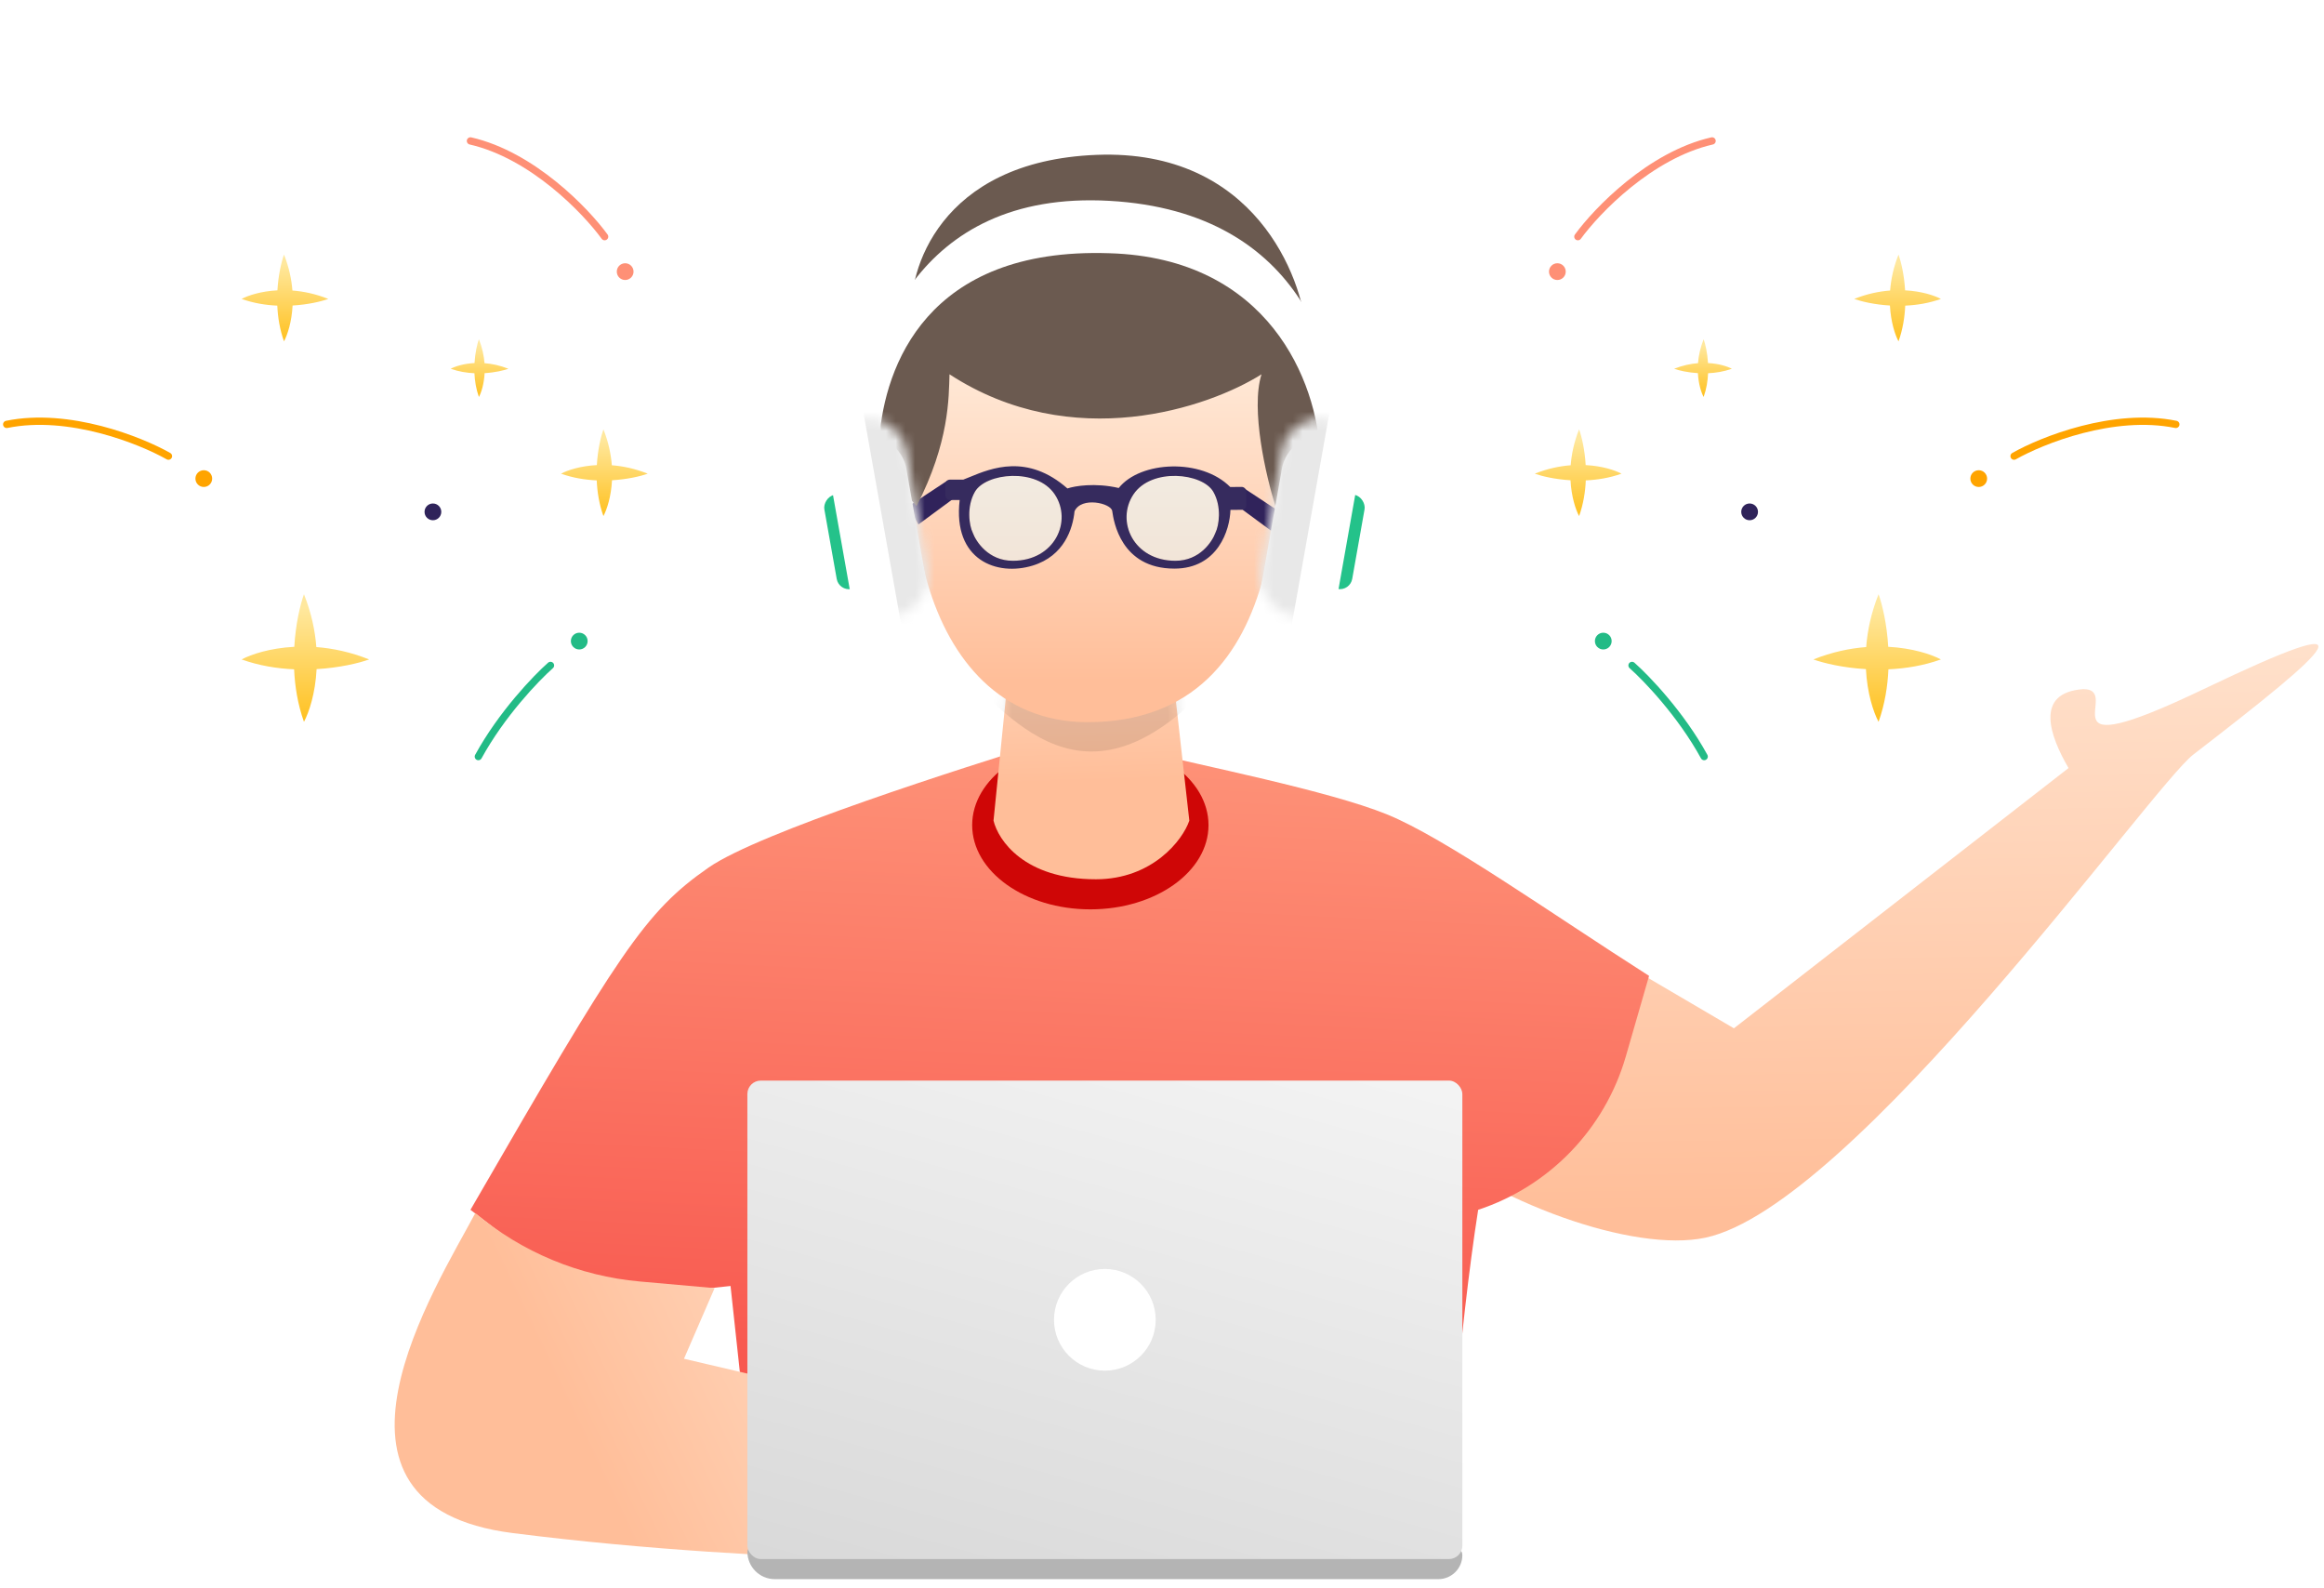 <svg width="240" height="164" viewBox="0 0 240 164" fill="none" xmlns="http://www.w3.org/2000/svg">
<path d="M179.062 106.178L160.4 95.223L145.741 117.038C154.305 124.185 168.692 129.382 176.127 127.795C191.384 124.538 222.215 81.219 226.493 77.921C241.057 66.693 245.791 62.432 227.568 71.156C210.193 79.474 219.395 71.156 215.139 71.156C210.025 71.514 211.719 76.052 213.618 79.305L179.062 106.178Z" fill="url(#paint0_linear_643_2991)"/>
<path d="M73.172 89.582C78.438 85.925 99.243 79.339 108.38 76.503L118.047 77.558C124.137 79.068 137.201 81.642 143.211 84.079C149.22 86.515 160.126 94.284 170.3 100.763L167.898 109.083C165.74 116.554 160.035 122.48 152.65 124.919C150.75 137.004 149.111 156.65 149.382 162.741L78.68 162.686L75.443 132.783L60.883 134.342L48.585 124.919C63.985 98.283 66.591 94.152 73.172 89.582Z" fill="url(#paint1_linear_643_2991)"/>
<path d="M52.946 158.296C30.544 155.455 45.114 132.751 49.086 125.253C53.889 129.297 59.822 131.764 66.076 132.32L73.796 133.006L70.635 140.298L104.763 148.288L109.551 161.57C106.141 160.99 80.803 161.828 52.946 158.296Z" fill="url(#paint2_linear_643_2991)"/>
<ellipse cx="112.6" cy="85.199" rx="12.203" ry="8.696" fill="#CF0606"/>
<path d="M102.601 84.732L104.307 67.748H120.913L122.821 84.732C122.154 86.732 119.006 90.789 113.177 90.789C105.748 90.789 103.078 86.732 102.601 84.732Z" fill="url(#paint3_linear_643_2991)"/>
<mask id="mask0_643_2991" style="mask-type:alpha" maskUnits="userSpaceOnUse" x="102" y="67" width="21" height="24">
<path d="M102.601 84.732L104.307 67.748H120.913L122.824 84.766C122.157 86.766 118.999 90.79 113.17 90.79C105.741 90.79 103.078 86.732 102.601 84.732Z" fill="url(#paint4_linear_643_2991)"/>
</mask>
<g mask="url(#mask0_643_2991)">
<path opacity="0.1" d="M126.897 68.398C111.882 86.976 103.492 72.039 99.157 69.798L102.136 57.238L119.915 55.115L126.897 68.398Z" fill="black"/>
</g>
<path d="M112.312 74.566C94.403 74.566 91.323 48.86 96.857 37.102C109.306 21.885 124.869 30.762 131.093 37.102C132.592 46.9 134.245 74.566 112.312 74.566Z" fill="url(#paint5_linear_643_2991)"/>
<path d="M131.4 54.9L127.891 52.316L128.434 50.391L132.441 53.034L131.4 54.9Z" fill="#30235B"/>
<path d="M94.845 54.151L98.353 51.566L97.81 49.642L93.803 52.284L94.845 54.151Z" fill="#30235B"/>
<path d="M98.055 38.647C110.752 46.919 124.827 42.093 130.278 38.647C129.13 42.266 130.756 49.224 131.712 52.25C139.973 41.492 137.273 35.682 134.889 34.122C134.492 28.76 129.618 15.354 113.254 15.99C96.891 16.625 93.716 28.231 94.179 32.533C87.983 40.954 91.669 49.186 94.657 52.25C98.055 45.654 97.978 41.026 98.055 38.647Z" fill="#6B5A50"/>
<g filter="url(#filter0_d_643_2991)">
<path d="M114.555 24.268C95.601 23.634 91.379 36.099 90.813 43.337C90.767 43.917 90.293 44.373 89.712 44.373C89.091 44.373 88.597 43.856 88.652 43.238C89.479 33.957 94.428 17.739 114.555 18.858C134.878 19.987 138.854 36.165 138.23 45.184C138.197 45.667 137.789 46.031 137.306 46.031C136.778 46.031 136.354 45.603 136.333 45.076C136.035 37.593 131.06 24.747 114.555 24.268Z" fill="white"/>
</g>
<g filter="url(#filter1_d_643_2991)">
<rect x="138.609" y="48.991" width="2.573" height="9.872" rx="1.286" transform="rotate(10.054 138.609 48.991)" fill="#24C28A"/>
</g>
<g filter="url(#filter2_d_643_2991)">
<rect x="133.082" y="42.591" width="7.924" height="20.566" rx="3.962" transform="rotate(10.054 133.082 42.591)" fill="white"/>
</g>
<g filter="url(#filter3_d_643_2991)">
<rect width="2.573" height="9.872" rx="1.286" transform="matrix(-0.985 0.175 0.175 0.985 87.44 48.991)" fill="#24C28A"/>
</g>
<g filter="url(#filter4_d_643_2991)">
<rect width="7.924" height="20.566" rx="3.962" transform="matrix(-0.985 0.175 0.175 0.985 92.895 42.591)" fill="white"/>
</g>
<mask id="mask1_643_2991" style="mask-type:alpha" maskUnits="userSpaceOnUse" x="85" y="43" width="11" height="21">
<rect width="7.924" height="20.566" rx="3.962" transform="matrix(-0.985 0.175 0.175 0.985 92.895 42.591)" fill="white"/>
</mask>
<g mask="url(#mask1_643_2991)">
<rect x="89.164" y="42.591" width="10.308" height="22.325" transform="rotate(-10.098 89.164 42.591)" fill="#E8E8E8"/>
</g>
<mask id="mask2_643_2991" style="mask-type:alpha" maskUnits="userSpaceOnUse" x="130" y="43" width="11" height="21">
<rect x="133.083" y="42.591" width="7.924" height="20.566" rx="3.962" transform="rotate(10.054 133.083 42.591)" fill="white"/>
</mask>
<g mask="url(#mask2_643_2991)">
<rect width="10.308" height="22.325" transform="matrix(-0.985 -0.175 -0.175 0.985 137.295 42.591)" fill="#E8E8E8"/>
</g>
<path opacity="0.5" d="M104.595 57.903C102.061 57.903 100.785 55.906 100.461 55.015C100.088 54.269 99.794 52.326 100.677 50.783C101.799 48.821 107.075 48.274 108.923 51.046C110.771 53.818 108.923 57.903 104.595 57.903Z" fill="#E6FCFF"/>
<path opacity="0.5" d="M121.382 57.903C123.916 57.903 125.192 55.906 125.516 55.015C125.889 54.269 126.183 52.326 125.301 50.783C124.178 48.821 118.902 48.274 117.054 51.046C115.206 53.818 117.054 57.903 121.382 57.903Z" fill="#E6FCFF"/>
<path fill-rule="evenodd" clip-rule="evenodd" d="M110.232 50.435C106.1 46.806 102.368 48.342 100.156 49.252L100.156 49.252C99.91 49.353 99.683 49.446 99.477 49.524L98.092 49.526C97.831 49.527 97.621 49.74 97.623 50.001L97.633 51.164C97.635 51.422 97.845 51.63 98.103 51.63L99.104 51.63C98.379 57.856 102.97 59.522 106.642 58.4C109.915 57.399 110.792 54.568 110.967 52.792C111.667 51.241 114.737 51.958 114.859 52.758L114.868 52.821C115.012 53.795 115.738 58.704 121.265 58.711C125.791 58.717 127.019 54.673 127.067 52.65L128.239 52.639C128.498 52.637 128.707 52.425 128.705 52.165L128.692 50.741C128.69 50.482 128.477 50.273 128.218 50.276L127.046 50.286C124.097 47.299 117.763 47.579 115.532 50.388C113.071 49.821 110.973 50.183 110.232 50.435ZM104.595 57.903C102.061 57.903 100.786 55.906 100.461 55.015C100.089 54.269 99.794 52.326 100.677 50.783C101.799 48.821 107.075 48.274 108.923 51.046C110.771 53.818 108.923 57.903 104.595 57.903ZM125.516 55.015C125.192 55.906 123.916 57.903 121.383 57.903C117.054 57.903 115.206 53.818 117.054 51.046C118.902 48.274 124.178 48.821 125.301 50.783C126.184 52.326 125.889 54.269 125.516 55.015Z" fill="#362B5E"/>
<path d="M77.182 160.221C77.182 159.961 77.393 159.75 77.654 159.75H150.191C150.647 159.75 151.017 160.119 151.017 160.575C151.017 161.944 149.908 163.053 148.539 163.053H80.014C78.45 163.053 77.182 161.785 77.182 160.221Z" fill="#B4B4B4"/>
<rect x="77.182" y="111.576" width="73.835" height="49.401" rx="1.384" fill="url(#paint6_linear_643_2991)"/>
<circle cx="114.099" cy="136.276" r="5.251" fill="white"/>
<path fill-rule="evenodd" clip-rule="evenodd" d="M61.636 48.022C61.73 46.42 62.049 45.079 62.315 44.334C62.838 45.641 63.096 46.896 63.184 48.04C64.328 48.128 65.583 48.386 66.89 48.909C66.145 49.175 64.804 49.494 63.203 49.588C63.113 51.288 62.676 52.609 62.315 53.286C61.876 52.056 61.676 50.792 61.623 49.601C60.432 49.548 59.168 49.348 57.938 48.909C58.615 48.548 59.936 48.111 61.636 48.022Z" fill="url(#paint7_linear_643_2991)"/>
<path fill-rule="evenodd" clip-rule="evenodd" d="M49.004 37.485C49.066 36.419 49.279 35.526 49.456 35.031C49.804 35.901 49.976 36.736 50.034 37.498C50.796 37.556 51.631 37.728 52.501 38.076C52.005 38.253 51.113 38.465 50.047 38.528C49.987 39.659 49.696 40.539 49.456 40.989C49.164 40.171 49.03 39.329 48.995 38.536C48.203 38.501 47.361 38.368 46.542 38.076C46.993 37.835 47.872 37.544 49.004 37.485Z" fill="url(#paint8_linear_643_2991)"/>
<path fill-rule="evenodd" clip-rule="evenodd" d="M28.65 29.978C28.743 28.377 29.063 27.036 29.329 26.291C29.852 27.598 30.11 28.853 30.197 29.997C31.342 30.084 32.596 30.343 33.903 30.866C33.158 31.132 31.818 31.451 30.216 31.545C30.127 33.245 29.689 34.566 29.329 35.242C28.89 34.013 28.689 32.748 28.637 31.557C27.446 31.505 26.181 31.305 24.952 30.866C25.628 30.505 26.949 30.067 28.65 29.978Z" fill="url(#paint9_linear_643_2991)"/>
<path fill-rule="evenodd" clip-rule="evenodd" d="M30.392 66.785C30.529 64.428 30.999 62.456 31.391 61.36C32.16 63.283 32.54 65.129 32.669 66.812C34.352 66.941 36.198 67.321 38.121 68.09C37.025 68.482 35.053 68.951 32.696 69.089C32.565 71.591 31.922 73.534 31.391 74.53C30.745 72.721 30.45 70.86 30.373 69.108C28.621 69.031 26.76 68.736 24.951 68.09C25.947 67.559 27.89 66.916 30.392 66.785Z" fill="url(#paint10_linear_643_2991)"/>
<circle cx="44.707" cy="52.852" r="0.865" fill="#2F235A"/>
<circle cx="64.561" cy="28.047" r="0.865" fill="#FE9076"/>
<circle cx="21.046" cy="49.417" r="0.865" fill="#FFA400"/>
<circle cx="59.819" cy="66.195" r="0.865" fill="#23BB86"/>
<path d="M62.441 24.436C60.485 21.75 54.975 16.012 48.584 14.551" stroke="#FE9076" stroke-width="0.753" stroke-linecap="round"/>
<path d="M17.396 47.099C14.505 45.46 7.117 42.51 0.693 43.82" stroke="#FFA400" stroke-width="0.753" stroke-linecap="round"/>
<path d="M56.85 68.708C55.368 70.016 51.804 73.728 49.399 78.12" stroke="#23BB86" stroke-width="0.753" stroke-linecap="round"/>
<path fill-rule="evenodd" clip-rule="evenodd" d="M163.753 48.022C163.66 46.42 163.341 45.079 163.074 44.334C162.552 45.641 162.293 46.896 162.206 48.04C161.062 48.128 159.807 48.386 158.5 48.909C159.245 49.175 160.586 49.494 162.187 49.588C162.276 51.288 162.714 52.609 163.074 53.286C163.513 52.056 163.714 50.792 163.766 49.601C164.957 49.548 166.222 49.348 167.451 48.909C166.775 48.548 165.454 48.111 163.753 48.022Z" fill="url(#paint11_linear_643_2991)"/>
<path fill-rule="evenodd" clip-rule="evenodd" d="M176.386 37.485C176.324 36.419 176.111 35.527 175.934 35.031C175.586 35.901 175.414 36.736 175.356 37.498C174.594 37.556 173.759 37.728 172.889 38.076C173.385 38.253 174.278 38.465 175.344 38.528C175.403 39.659 175.694 40.539 175.934 40.989C176.226 40.171 176.36 39.329 176.395 38.536C177.187 38.501 178.029 38.368 178.848 38.076C178.397 37.835 177.518 37.544 176.386 37.485Z" fill="url(#paint12_linear_643_2991)"/>
<path fill-rule="evenodd" clip-rule="evenodd" d="M196.74 29.978C196.647 28.377 196.327 27.036 196.061 26.291C195.538 27.598 195.28 28.853 195.193 29.997C194.048 30.084 192.794 30.343 191.487 30.866C192.232 31.132 193.572 31.451 195.174 31.545C195.263 33.245 195.7 34.566 196.061 35.243C196.5 34.013 196.701 32.748 196.753 31.557C197.944 31.505 199.209 31.305 200.438 30.866C199.762 30.505 198.441 30.068 196.74 29.978Z" fill="url(#paint13_linear_643_2991)"/>
<path fill-rule="evenodd" clip-rule="evenodd" d="M194.998 66.785C194.86 64.428 194.391 62.456 193.999 61.36C193.23 63.283 192.85 65.129 192.721 66.812C191.038 66.941 189.192 67.321 187.269 68.09C188.365 68.482 190.337 68.952 192.694 69.089C192.825 71.591 193.468 73.534 193.999 74.53C194.645 72.721 194.94 70.86 195.017 69.108C196.769 69.031 198.63 68.736 200.438 68.09C199.443 67.559 197.5 66.916 194.998 66.785Z" fill="url(#paint14_linear_643_2991)"/>
<circle r="0.865" transform="matrix(-1 0 0 1 180.683 52.852)" fill="#2F235A"/>
<circle r="0.865" transform="matrix(-1 0 0 1 160.829 28.047)" fill="#FE9076"/>
<circle r="0.865" transform="matrix(-1 0 0 1 204.344 49.418)" fill="#FFA400"/>
<circle r="0.865" transform="matrix(-1 0 0 1 165.571 66.195)" fill="#23BB86"/>
<path d="M162.948 24.436C164.904 21.75 170.414 16.012 176.806 14.551" stroke="#FE9076" stroke-width="0.753" stroke-linecap="round"/>
<path d="M207.994 47.099C210.885 45.46 218.273 42.511 224.697 43.82" stroke="#FFA400" stroke-width="0.753" stroke-linecap="round"/>
<path d="M168.54 68.709C170.021 70.016 173.585 73.728 175.991 78.12" stroke="#23BB86" stroke-width="0.753" stroke-linecap="round"/>
<defs>
<filter id="filter0_d_643_2991" x="72.674" y="4.708" width="81.59" height="59.177" filterUnits="userSpaceOnUse" color-interpolation-filters="sRGB">
<feFlood flood-opacity="0" result="BackgroundImageFix"/>
<feColorMatrix in="SourceAlpha" type="matrix" values="0 0 0 0 0 0 0 0 0 0 0 0 0 0 0 0 0 0 127 0" result="hardAlpha"/>
<feOffset dy="1.879"/>
<feGaussianBlur stdDeviation="7.987"/>
<feColorMatrix type="matrix" values="0 0 0 0 0.039 0 0 0 0 0.065 0 0 0 0 0.104 0 0 0 0.13 0"/>
<feBlend mode="normal" in2="BackgroundImageFix" result="effect1_dropShadow_643_2991"/>
<feBlend mode="normal" in="SourceGraphic" in2="effect1_dropShadow_643_2991" result="shape"/>
</filter>
<filter id="filter1_d_643_2991" x="121.116" y="35.101" width="35.796" height="41.709" filterUnits="userSpaceOnUse" color-interpolation-filters="sRGB">
<feFlood flood-opacity="0" result="BackgroundImageFix"/>
<feColorMatrix in="SourceAlpha" type="matrix" values="0 0 0 0 0 0 0 0 0 0 0 0 0 0 0 0 0 0 127 0" result="hardAlpha"/>
<feOffset dy="1.879"/>
<feGaussianBlur stdDeviation="7.987"/>
<feColorMatrix type="matrix" values="0 0 0 0 0.039 0 0 0 0 0.065 0 0 0 0 0.104 0 0 0 0.13 0"/>
<feBlend mode="normal" in2="BackgroundImageFix" result="effect1_dropShadow_643_2991"/>
<feBlend mode="normal" in="SourceGraphic" in2="effect1_dropShadow_643_2991" result="shape"/>
</filter>
<filter id="filter2_d_643_2991" x="114.148" y="29.126" width="42.081" height="52.321" filterUnits="userSpaceOnUse" color-interpolation-filters="sRGB">
<feFlood flood-opacity="0" result="BackgroundImageFix"/>
<feColorMatrix in="SourceAlpha" type="matrix" values="0 0 0 0 0 0 0 0 0 0 0 0 0 0 0 0 0 0 127 0" result="hardAlpha"/>
<feOffset dy="1.879"/>
<feGaussianBlur stdDeviation="7.987"/>
<feColorMatrix type="matrix" values="0 0 0 0 0.039 0 0 0 0 0.065 0 0 0 0 0.104 0 0 0 0.13 0"/>
<feBlend mode="normal" in2="BackgroundImageFix" result="effect1_dropShadow_643_2991"/>
<feBlend mode="normal" in="SourceGraphic" in2="effect1_dropShadow_643_2991" result="shape"/>
</filter>
<filter id="filter3_d_643_2991" x="69.138" y="35.101" width="35.796" height="41.709" filterUnits="userSpaceOnUse" color-interpolation-filters="sRGB">
<feFlood flood-opacity="0" result="BackgroundImageFix"/>
<feColorMatrix in="SourceAlpha" type="matrix" values="0 0 0 0 0 0 0 0 0 0 0 0 0 0 0 0 0 0 127 0" result="hardAlpha"/>
<feOffset dy="1.879"/>
<feGaussianBlur stdDeviation="7.987"/>
<feColorMatrix type="matrix" values="0 0 0 0 0.039 0 0 0 0 0.065 0 0 0 0 0.104 0 0 0 0.13 0"/>
<feBlend mode="normal" in2="BackgroundImageFix" result="effect1_dropShadow_643_2991"/>
<feBlend mode="normal" in="SourceGraphic" in2="effect1_dropShadow_643_2991" result="shape"/>
</filter>
<filter id="filter4_d_643_2991" x="69.749" y="29.126" width="42.081" height="52.321" filterUnits="userSpaceOnUse" color-interpolation-filters="sRGB">
<feFlood flood-opacity="0" result="BackgroundImageFix"/>
<feColorMatrix in="SourceAlpha" type="matrix" values="0 0 0 0 0 0 0 0 0 0 0 0 0 0 0 0 0 0 127 0" result="hardAlpha"/>
<feOffset dy="1.879"/>
<feGaussianBlur stdDeviation="7.987"/>
<feColorMatrix type="matrix" values="0 0 0 0 0.039 0 0 0 0 0.065 0 0 0 0 0.104 0 0 0 0.13 0"/>
<feBlend mode="normal" in2="BackgroundImageFix" result="effect1_dropShadow_643_2991"/>
<feBlend mode="normal" in="SourceGraphic" in2="effect1_dropShadow_643_2991" result="shape"/>
</filter>
<linearGradient id="paint0_linear_643_2991" x1="183.823" y1="42.593" x2="185.066" y2="125.22" gradientUnits="userSpaceOnUse">
<stop stop-color="#FFEFE0"/>
<stop offset="1" stop-color="#FFBE99"/>
</linearGradient>
<linearGradient id="paint1_linear_643_2991" x1="114.051" y1="62.273" x2="108.225" y2="178.948" gradientUnits="userSpaceOnUse">
<stop stop-color="#FF9F81"/>
<stop offset="1" stop-color="#F53838"/>
</linearGradient>
<linearGradient id="paint2_linear_643_2991" x1="106.973" y1="103.277" x2="51.218" y2="129.998" gradientUnits="userSpaceOnUse">
<stop offset="0.068" stop-color="#FFEFE0"/>
<stop offset="1" stop-color="#FFBE99"/>
</linearGradient>
<linearGradient id="paint3_linear_643_2991" x1="112.138" y1="49.478" x2="113.115" y2="80.668" gradientUnits="userSpaceOnUse">
<stop stop-color="#FFEFE0"/>
<stop offset="1" stop-color="#FFBE99"/>
</linearGradient>
<linearGradient id="paint4_linear_643_2991" x1="112.138" y1="49.478" x2="110.769" y2="85.011" gradientUnits="userSpaceOnUse">
<stop stop-color="#FFEFE0"/>
<stop offset="1" stop-color="#FFBE99"/>
</linearGradient>
<linearGradient id="paint5_linear_643_2991" x1="113.762" y1="32.85" x2="113.762" y2="70.304" gradientUnits="userSpaceOnUse">
<stop stop-color="#FFEFE0"/>
<stop offset="1" stop-color="#FFBE99"/>
</linearGradient>
<linearGradient id="paint6_linear_643_2991" x1="129.346" y1="74.501" x2="102.047" y2="172.456" gradientUnits="userSpaceOnUse">
<stop offset="0.017" stop-color="white"/>
<stop offset="1" stop-color="#D7D7D7"/>
</linearGradient>
<linearGradient id="paint7_linear_643_2991" x1="62.414" y1="45.287" x2="62.414" y2="53.692" gradientUnits="userSpaceOnUse">
<stop stop-color="#FFE89E"/>
<stop offset="1" stop-color="#FFBF1A"/>
</linearGradient>
<linearGradient id="paint8_linear_643_2991" x1="49.522" y1="35.665" x2="49.522" y2="41.259" gradientUnits="userSpaceOnUse">
<stop stop-color="#FFE89E"/>
<stop offset="1" stop-color="#FFBF1A"/>
</linearGradient>
<linearGradient id="paint9_linear_643_2991" x1="29.427" y1="27.244" x2="29.427" y2="35.649" gradientUnits="userSpaceOnUse">
<stop stop-color="#FFE89E"/>
<stop offset="1" stop-color="#FFBF1A"/>
</linearGradient>
<linearGradient id="paint10_linear_643_2991" x1="31.536" y1="62.761" x2="31.536" y2="75.127" gradientUnits="userSpaceOnUse">
<stop stop-color="#FFE89E"/>
<stop offset="1" stop-color="#FFBF1A"/>
</linearGradient>
<linearGradient id="paint11_linear_643_2991" x1="162.976" y1="45.287" x2="162.976" y2="53.692" gradientUnits="userSpaceOnUse">
<stop stop-color="#FFE89E"/>
<stop offset="1" stop-color="#FFBF1A"/>
</linearGradient>
<linearGradient id="paint12_linear_643_2991" x1="175.868" y1="35.665" x2="175.868" y2="41.259" gradientUnits="userSpaceOnUse">
<stop stop-color="#FFE89E"/>
<stop offset="1" stop-color="#FFBF1A"/>
</linearGradient>
<linearGradient id="paint13_linear_643_2991" x1="195.962" y1="27.244" x2="195.962" y2="35.649" gradientUnits="userSpaceOnUse">
<stop stop-color="#FFE89E"/>
<stop offset="1" stop-color="#FFBF1A"/>
</linearGradient>
<linearGradient id="paint14_linear_643_2991" x1="193.854" y1="62.762" x2="193.854" y2="75.127" gradientUnits="userSpaceOnUse">
<stop stop-color="#FFE89E"/>
<stop offset="1" stop-color="#FFBF1A"/>
</linearGradient>
</defs>
</svg>
